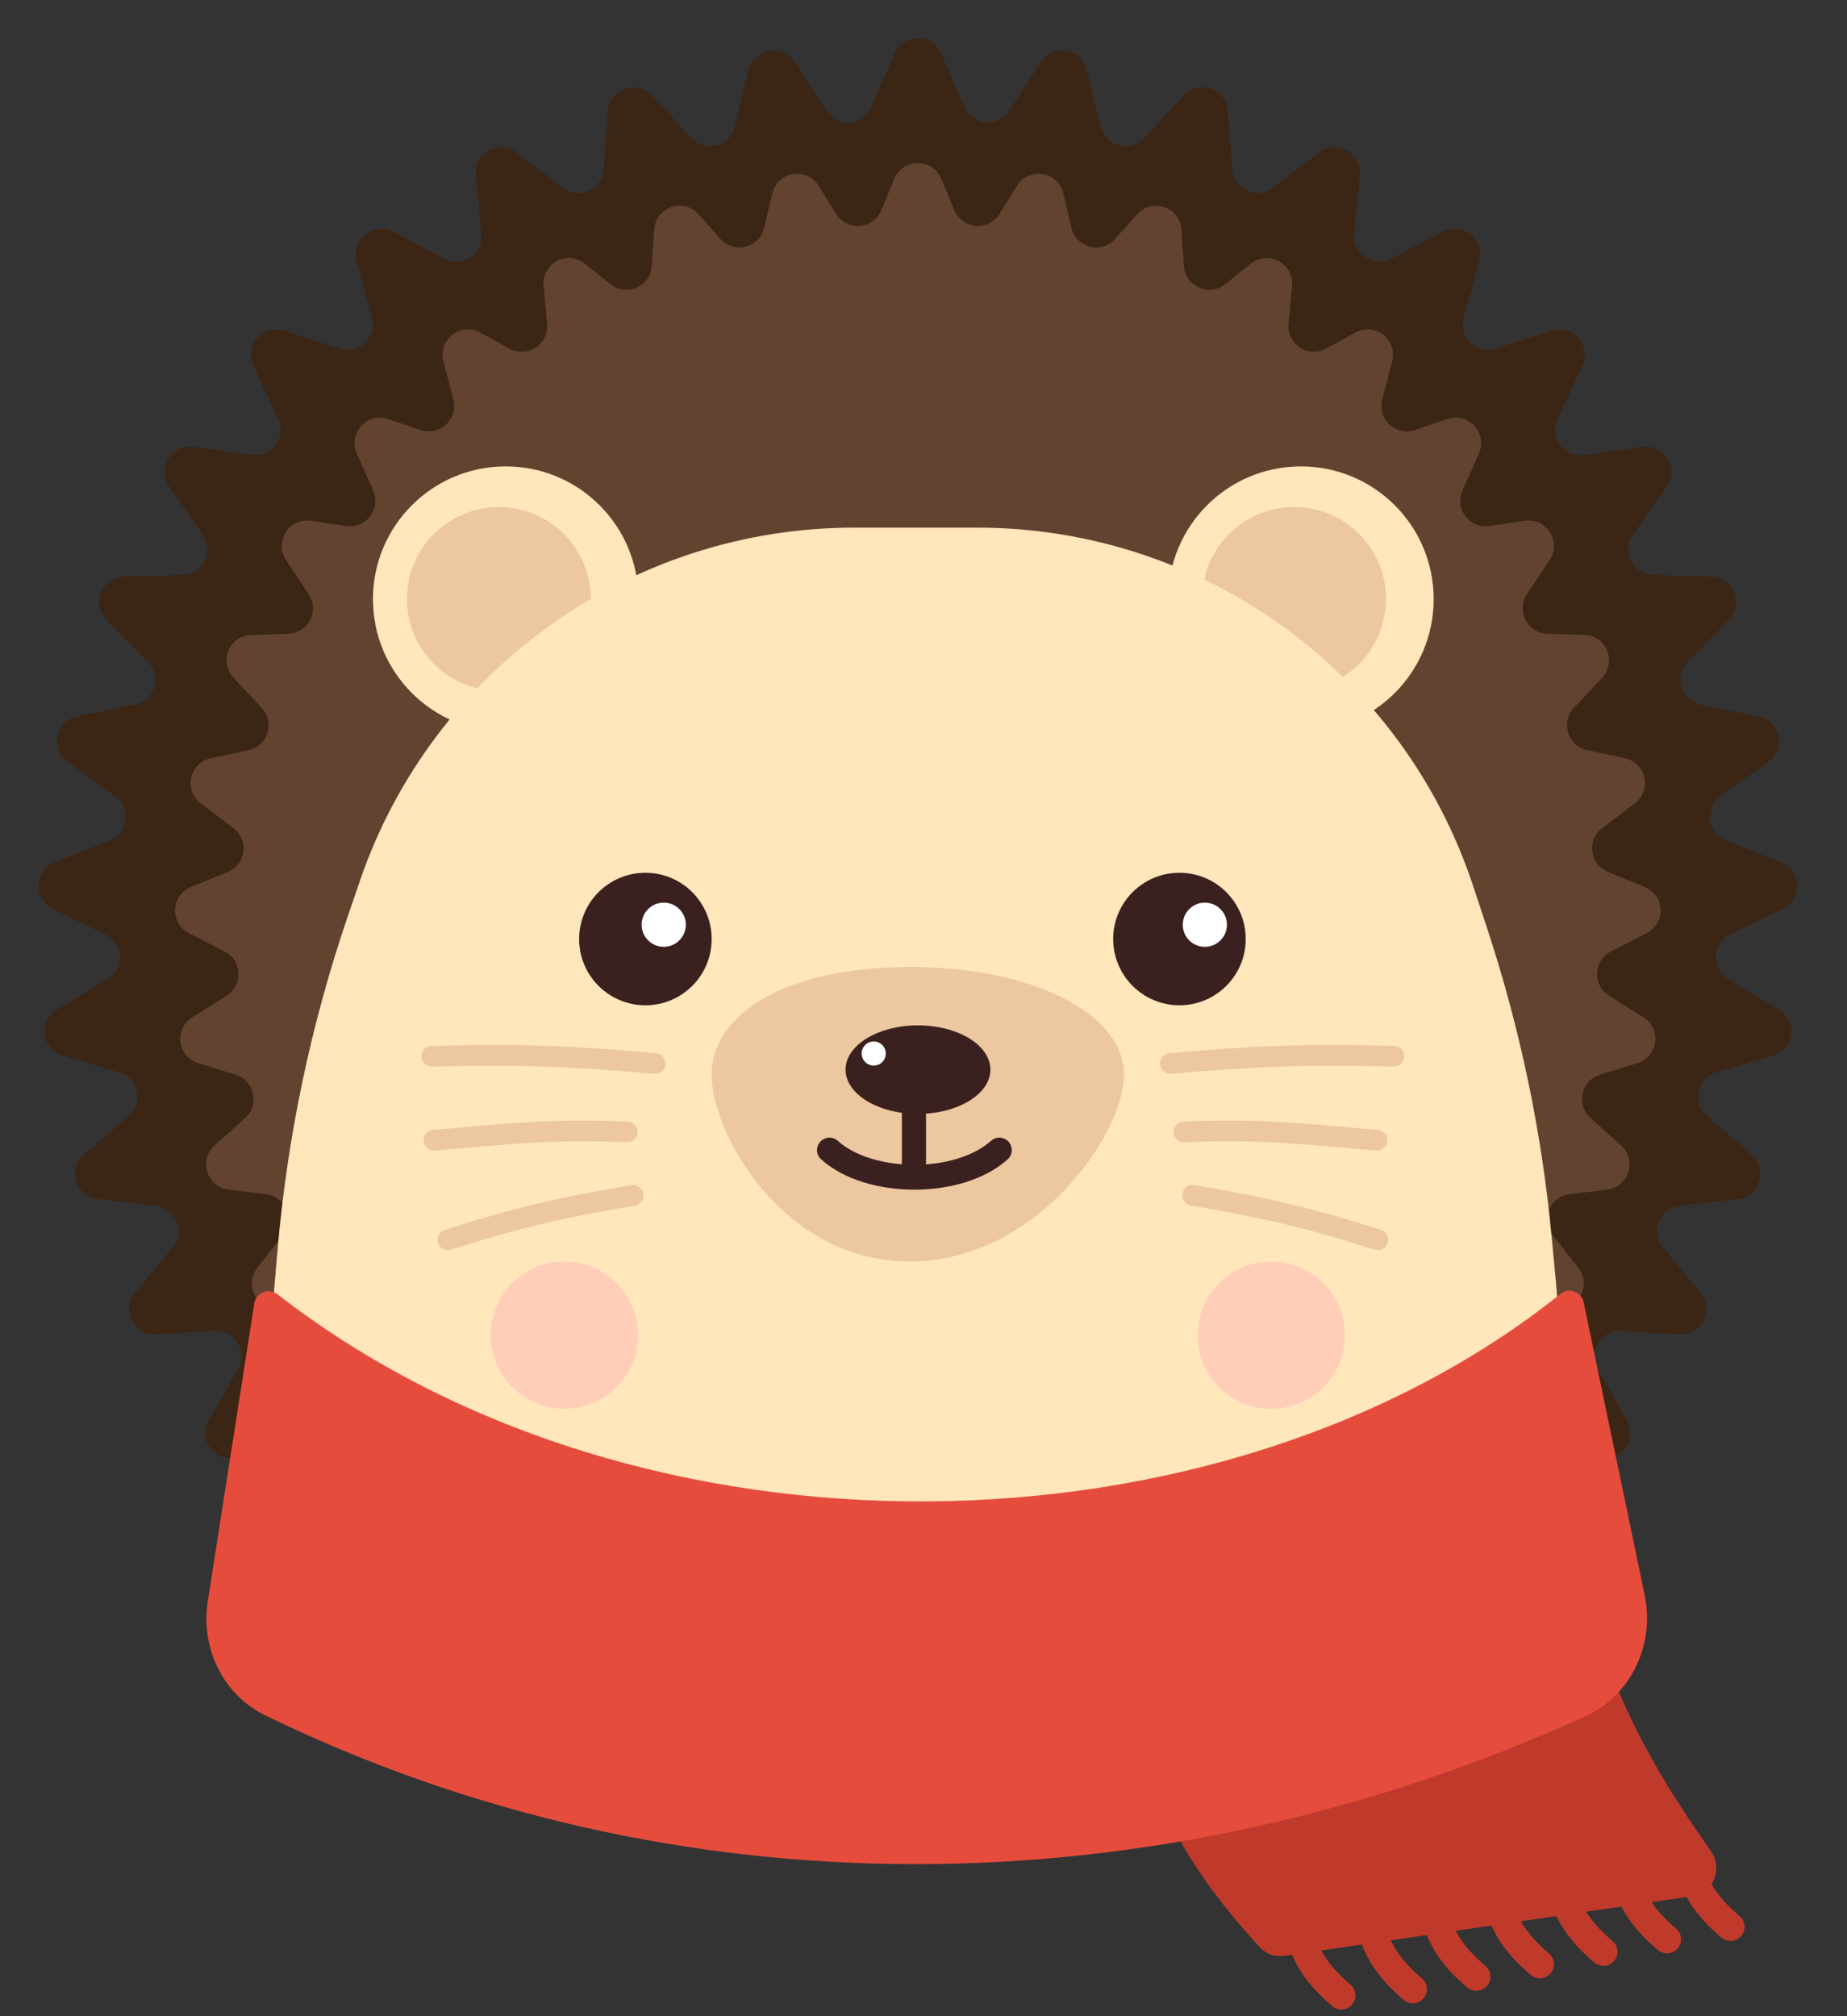 <svg width="131" height="143" viewBox="0 0 131 143" fill="none" xmlns="http://www.w3.org/2000/svg">
<rect x="0" y="0" width="131" height="143" fill="#333333" stroke="none"/>
<path d="M63.444 3.803C64.072 2.357 66.122 2.357 66.751 3.803L68.402 7.601C68.974 8.916 70.779 9.07 71.564 7.869L73.828 4.41C74.691 3.091 76.712 3.436 77.088 4.967L78.079 8.997C78.421 10.39 80.173 10.845 81.15 9.795L83.963 6.77C85.035 5.617 86.968 6.297 87.081 7.868L87.38 12.018C87.484 13.448 89.133 14.191 90.273 13.322L93.555 10.817C94.807 9.862 96.596 10.858 96.444 12.425L96.04 16.576C95.901 18.001 97.4 19.012 98.67 18.348L102.332 16.434C103.726 15.705 105.32 16.988 104.906 18.506L103.808 22.538C103.431 23.919 104.737 25.166 106.099 24.728L110.038 23.462C111.535 22.98 112.888 24.512 112.225 25.938L110.461 29.733C109.858 31.029 110.932 32.478 112.348 32.278L116.453 31.697C118.009 31.477 119.082 33.214 118.189 34.507L115.808 37.953C114.996 39.129 115.809 40.737 117.237 40.78L121.39 40.904C122.96 40.952 123.723 42.844 122.625 43.967L119.697 46.961C118.698 47.983 119.227 49.704 120.627 49.989L124.708 50.819C126.246 51.132 126.678 53.126 125.406 54.046L122.016 56.5C120.86 57.337 121.089 59.123 122.419 59.641L126.309 61.155C127.772 61.724 127.859 63.761 126.45 64.453L122.699 66.294C121.418 66.924 121.341 68.722 122.565 69.458L126.148 71.613C127.493 72.423 127.233 74.445 125.727 74.888L121.727 76.064C120.357 76.467 119.977 78.227 121.058 79.159L124.229 81.893C125.418 82.919 124.819 84.869 123.259 85.05L119.127 85.529C117.707 85.693 117.034 87.364 117.943 88.467L120.607 91.698C121.606 92.911 120.685 94.732 119.116 94.645L114.973 94.416C113.545 94.337 112.598 95.871 113.308 97.112L115.388 100.746C116.169 102.11 114.951 103.751 113.419 103.399L109.383 102.471C107.989 102.15 106.795 103.504 107.286 104.847L108.723 108.775C109.263 110.252 107.784 111.665 106.333 111.057L102.519 109.461C101.199 108.908 99.791 110.041 100.05 111.45L100.803 115.556C101.088 117.104 99.39 118.248 98.062 117.402L94.578 115.185C93.369 114.416 91.789 115.296 91.807 116.729L91.859 120.894C91.879 122.469 90.011 123.31 88.844 122.252L85.786 119.477C84.724 118.514 83.017 119.115 82.793 120.532L82.146 124.636C81.9 126.193 79.917 126.708 78.945 125.467L76.398 122.213C75.513 121.084 73.728 121.389 73.27 122.748L71.944 126.676C71.44 128.17 69.397 128.343 68.649 126.956L66.684 123.314C66.003 122.052 64.191 122.052 63.51 123.314L61.545 126.956C60.797 128.343 58.754 128.17 58.25 126.676L56.924 122.748C56.465 121.389 54.681 121.084 53.796 122.213L51.249 125.467C50.277 126.708 48.294 126.193 48.048 124.636L47.401 120.532C47.177 119.115 45.47 118.514 44.408 119.477L41.35 122.252C40.183 123.31 38.316 122.469 38.335 120.894L38.387 116.729C38.405 115.296 36.825 114.416 35.617 115.185L32.132 117.402C30.804 118.248 29.106 117.104 29.391 115.556L30.144 111.45C30.403 110.041 28.995 108.908 27.674 109.461L23.861 111.057C22.41 111.665 20.931 110.252 21.471 108.775L22.908 104.847C23.399 103.504 22.205 102.15 20.811 102.471L16.775 103.399C15.243 103.751 14.025 102.11 14.806 100.746L16.886 97.112C17.596 95.871 16.649 94.337 15.222 94.416L11.078 94.645C9.509 94.732 8.588 92.911 9.587 91.698L12.251 88.467C13.16 87.364 12.487 85.693 11.067 85.529L6.935 85.05C5.375 84.869 4.776 82.919 5.966 81.893L9.136 79.159C10.217 78.227 9.837 76.467 8.467 76.064L4.467 74.888C2.961 74.445 2.701 72.423 4.046 71.613L7.629 69.458C8.853 68.722 8.776 66.924 7.495 66.294L3.744 64.453C2.335 63.761 2.422 61.724 3.885 61.155L7.775 59.641C9.105 59.123 9.334 57.337 8.178 56.5L4.788 54.046C3.517 53.126 3.948 51.132 5.486 50.819L9.567 49.989C10.967 49.704 11.496 47.983 10.497 46.961L7.569 43.967C6.471 42.844 7.234 40.952 8.804 40.904L12.957 40.78C14.385 40.737 15.198 39.129 14.386 37.953L12.005 34.507C11.112 33.214 12.185 31.477 13.741 31.697L17.846 32.278C19.262 32.478 20.336 31.029 19.733 29.733L17.969 25.938C17.306 24.512 18.659 22.98 20.156 23.462L24.095 24.728C25.457 25.166 26.763 23.919 26.386 22.538L25.288 18.506C24.874 16.988 26.468 15.705 27.863 16.434L31.524 18.348C32.794 19.012 34.293 18.001 34.154 16.576L33.75 12.425C33.598 10.858 35.387 9.862 36.639 10.817L39.922 13.322C41.061 14.191 42.711 13.448 42.813 12.018L43.113 7.868C43.226 6.297 45.158 5.617 46.231 6.77L49.044 9.795C50.021 10.845 51.773 10.39 52.115 8.997L53.106 4.967C53.482 3.436 55.503 3.091 56.366 4.41L58.63 7.869C59.416 9.07 61.22 8.916 61.792 7.601L63.444 3.803Z" fill="#3B2514"/>
<path d="M63.431 12.675C64.047 11.192 66.147 11.192 66.763 12.675L67.691 14.913C68.252 16.267 70.109 16.421 70.886 15.177L72.136 13.174C72.985 11.813 75.055 12.156 75.421 13.717L75.993 16.16C76.327 17.583 78.128 18.038 79.098 16.945L80.645 15.2C81.706 14.004 83.683 14.678 83.793 16.273L83.972 18.876C84.071 20.328 85.761 21.069 86.897 20.16L88.72 18.701C89.963 17.707 91.789 18.692 91.642 20.276L91.391 22.978C91.258 24.416 92.786 25.42 94.053 24.725L96.134 23.585C97.52 22.825 99.143 24.09 98.746 25.62L98.039 28.338C97.679 29.725 99.003 30.958 100.361 30.5L102.672 29.72C104.159 29.219 105.533 30.725 104.897 32.16L103.728 34.795C103.152 36.094 104.235 37.518 105.641 37.31L108.141 36.938C109.683 36.71 110.769 38.413 109.911 39.714L108.3 42.16C107.524 43.337 108.339 44.909 109.749 44.954L112.375 45.036C113.924 45.085 114.694 46.935 113.637 48.068L111.632 50.218C110.676 51.243 111.204 52.919 112.574 53.211L115.243 53.78C116.752 54.102 117.186 56.047 115.957 56.98L113.635 58.742C112.523 59.587 112.751 61.32 114.044 61.848L116.655 62.913C118.081 63.495 118.168 65.481 116.799 66.186L114.258 67.494C113.017 68.133 112.941 69.878 114.121 70.622L116.566 72.164C117.869 72.986 117.608 74.958 116.135 75.412L113.482 76.23C112.146 76.642 111.767 78.353 112.804 79.291L114.978 81.257C116.125 82.293 115.521 84.198 113.987 84.384L111.327 84.707C109.932 84.877 109.259 86.506 110.127 87.611L111.943 89.921C112.904 91.143 111.972 92.926 110.421 92.836L107.849 92.686C106.436 92.604 105.484 94.108 106.162 95.35L107.556 97.904C108.306 99.277 107.072 100.888 105.551 100.521L103.139 99.94C101.752 99.606 100.544 100.939 101.014 102.287L101.952 104.977C102.471 106.464 100.967 107.854 99.525 107.221L97.325 106.256C96.007 105.677 94.576 106.8 94.824 108.217L95.301 110.939C95.574 112.501 93.843 113.63 92.524 112.75L90.569 111.445C89.362 110.64 87.748 111.516 87.765 112.966L87.797 115.628C87.816 117.223 85.907 118.055 84.751 116.956L83.064 115.351C82.007 114.345 80.255 114.946 80.038 116.389L79.657 118.918C79.419 120.502 77.388 121.012 76.43 119.729L75.028 117.852C74.152 116.678 72.316 116.984 71.868 118.378L71.113 120.723C70.621 122.251 68.528 122.423 67.793 120.995L66.7 118.871C66.029 117.567 64.165 117.567 63.494 118.871L62.401 120.995C61.666 122.423 59.573 122.251 59.081 120.723L58.327 118.378C57.878 116.984 56.042 116.678 55.166 117.852L53.764 119.729C52.806 121.012 50.775 120.502 50.537 118.918L50.156 116.389C49.939 114.946 48.188 114.345 47.13 115.351L45.443 116.956C44.287 118.055 42.378 117.223 42.397 115.628L42.429 112.966C42.446 111.516 40.832 110.64 39.625 111.445L37.67 112.75C36.351 113.63 34.62 112.501 34.894 110.939L35.37 108.217C35.618 106.8 34.187 105.677 32.869 106.256L30.669 107.221C29.227 107.854 27.723 106.464 28.242 104.977L29.18 102.287C29.65 100.939 28.442 99.606 27.055 99.94L24.643 100.521C23.122 100.888 21.889 99.277 22.638 97.904L24.032 95.35C24.71 94.108 23.758 92.604 22.345 92.686L19.773 92.836C18.222 92.926 17.291 91.143 18.251 89.921L20.067 87.611C20.936 86.506 20.262 84.877 18.867 84.707L16.208 84.384C14.673 84.198 14.069 82.293 15.216 81.257L17.39 79.291C18.428 78.353 18.049 76.642 16.712 76.23L14.059 75.412C12.587 74.958 12.325 72.986 13.628 72.164L16.073 70.622C17.253 69.878 17.177 68.133 15.936 67.494L13.395 66.186C12.026 65.481 12.113 63.495 13.539 62.913L16.15 61.848C17.443 61.32 17.671 59.587 16.559 58.742L14.237 56.98C13.008 56.047 13.442 54.102 14.951 53.78L17.62 53.211C18.991 52.919 19.518 51.243 18.562 50.218L16.557 48.068C15.501 46.935 16.27 45.085 17.819 45.036L20.445 44.954C21.855 44.909 22.67 43.337 21.894 42.16L20.283 39.714C19.425 38.413 20.512 36.71 22.053 36.938L24.553 37.31C25.959 37.518 27.042 36.094 26.466 34.795L25.298 32.16C24.661 30.725 26.035 29.219 27.522 29.72L29.834 30.5C31.192 30.958 32.515 29.725 32.155 28.338L31.448 25.62C31.051 24.09 32.674 22.825 34.06 23.585L36.141 24.725C37.408 25.42 38.936 24.416 38.803 22.978L38.552 20.276C38.405 18.692 40.232 17.707 41.474 18.701L43.297 20.16C44.433 21.069 46.123 20.328 46.222 18.876L46.401 16.273C46.511 14.678 48.489 14.004 49.549 15.2L51.096 16.945C52.066 18.038 53.867 17.583 54.201 16.16L54.773 13.717C55.139 12.156 57.209 11.813 58.058 13.174L59.309 15.177C60.085 16.421 61.942 16.267 62.504 14.913L63.431 12.675Z" fill="#61432F"/>
<circle cx="35.868" cy="42.498" r="9.416" fill="#FFE6BB"/>
<circle cx="35.385" cy="42.487" r="6.519" fill="#ECC79F"/>
<circle cx="92.269" cy="42.498" r="9.416" fill="#FFE6BB"/>
<circle cx="91.786" cy="42.487" r="6.519" fill="#ECC79F"/>
<path d="M25.526 62.483C30.657 47.495 44.746 37.426 60.587 37.426H69.302C85.291 37.426 99.477 47.681 104.491 62.864L105.453 65.776C107.806 72.904 109.35 80.275 110.054 87.748L110.366 91.05C112.415 112.794 95.311 131.586 73.471 131.586H56.377C34.662 131.586 17.6 112.999 19.454 91.364L19.679 88.734C20.376 80.61 22.063 72.602 24.703 64.887L25.526 62.483Z" fill="#FFE6BB"/>
<circle cx="40.03" cy="94.705" r="5.222" fill="#FFCEB9"/>
<circle cx="90.164" cy="94.705" r="5.222" fill="#FFCEB9"/>
<path d="M79.719 76.233C79.719 72.014 73.485 68.594 64.529 68.594C55.572 68.594 50.475 72.014 50.475 76.233C50.475 80.451 55.572 89.483 64.529 89.483C73.485 89.483 79.719 80.451 79.719 76.233Z" fill="#ECC79F"/>
<rect x="63.967" y="77.298" width="1.712" height="6.849" rx="0.856" fill="#3A211F"/>
<ellipse cx="65.108" cy="75.871" rx="5.136" ry="3.139" fill="#3A211F"/>
<circle cx="61.969" cy="74.729" r="0.856" fill="white"/>
<path d="M58.83 81.578C61.684 84.146 68.025 84.146 70.879 81.578" stroke="#3A211F" stroke-width="1.765" stroke-linecap="round"/>
<circle cx="45.775" cy="66.608" r="4.7" fill="#3A211F"/>
<circle cx="47.076" cy="65.593" r="1.567" fill="white"/>
<circle cx="4.7" cy="4.7" r="4.7" transform="matrix(-1 0 0 1 88.353 61.907)" fill="#3A211F"/>
<circle cx="1.567" cy="1.567" r="1.567" transform="matrix(-1 0 0 1 87.022 64.027)" fill="white"/>
<path d="M46.468 75.435C40.365 74.899 36.903 74.763 30.63 74.924" stroke="#ECC79F" stroke-width="1.468" stroke-linecap="round" stroke-linejoin="round"/>
<path d="M44.899 84.787C39.628 85.691 36.743 86.358 31.769 87.939" stroke="#ECC79F" stroke-width="1.468" stroke-linecap="round" stroke-linejoin="round"/>
<path d="M44.488 80.287C38.978 80.066 36.287 80.408 30.785 80.878" stroke="#ECC79F" stroke-width="1.468" stroke-linecap="round" stroke-linejoin="round"/>
<path d="M83.024 75.435C89.126 74.899 92.588 74.763 98.861 74.924" stroke="#ECC79F" stroke-width="1.468" stroke-linecap="round" stroke-linejoin="round"/>
<path d="M84.592 84.787C89.863 85.691 92.748 86.358 97.722 87.939" stroke="#ECC79F" stroke-width="1.468" stroke-linecap="round" stroke-linejoin="round"/>
<path d="M83.959 80.287C89.469 80.066 92.159 80.408 97.662 80.878" stroke="#ECC79F" stroke-width="1.468" stroke-linecap="round" stroke-linejoin="round"/>
<path fill-rule="evenodd" clip-rule="evenodd" d="M81.022 111.47C79.835 111.47 78.908 112.497 79.045 113.675C80.28 124.27 82.197 130.354 89.359 138.128C89.799 138.606 90.45 138.829 91.093 138.735L91.646 138.654C92.263 140.135 93.302 141.288 94.488 142.299C94.909 142.657 95.54 142.607 95.898 142.187C96.256 141.766 96.206 141.135 95.786 140.777C94.883 140.008 94.18 139.233 93.713 138.352L96.604 137.928C97.201 139.547 98.296 140.783 99.557 141.858C99.978 142.216 100.609 142.165 100.967 141.745C101.325 141.325 101.275 140.694 100.855 140.335C99.858 139.486 99.104 138.63 98.643 137.63L101.192 137.257C101.804 138.772 102.858 139.946 104.063 140.973C104.483 141.331 105.115 141.281 105.473 140.86C105.831 140.44 105.781 139.809 105.36 139.45C104.434 138.661 103.717 137.866 103.251 136.955L105.787 136.584C106.41 137.997 107.42 139.11 108.569 140.088C108.989 140.447 109.62 140.396 109.979 139.976C110.337 139.556 110.286 138.924 109.866 138.566C109.011 137.838 108.335 137.104 107.869 136.28L110.39 135.911C111.017 137.224 111.984 138.274 113.075 139.204C113.495 139.562 114.126 139.512 114.484 139.091C114.843 138.671 114.792 138.04 114.372 137.682C113.589 137.015 112.956 136.344 112.497 135.602L114.999 135.236C115.627 136.453 116.548 137.44 117.58 138.32C118.001 138.678 118.632 138.628 118.99 138.207C119.348 137.787 119.298 137.156 118.878 136.797C118.168 136.193 117.581 135.584 117.136 134.923L119.617 134.56C120.24 135.682 121.113 136.607 122.086 137.436C122.506 137.794 123.138 137.744 123.496 137.323C123.854 136.903 123.804 136.272 123.383 135.913C122.529 135.186 121.853 134.453 121.387 133.628C121.825 132.966 121.872 132.055 121.356 131.321C116.725 124.729 114.404 120.117 112.433 112.97C112.19 112.09 111.395 111.47 110.483 111.47H81.022Z" fill="#C03A2B"/>
<path d="M18.039 92.442C18.159 91.677 19.068 91.33 19.68 91.806C45.459 111.844 86.721 110.956 110.678 91.781C111.271 91.306 112.166 91.616 112.32 92.359L116.651 113.145C117.384 116.666 115.686 120.271 112.41 121.757C81.577 135.743 47.676 135.719 18.831 121.684C15.813 120.215 14.218 116.9 14.736 113.584L18.039 92.442Z" fill="#E64C3C"/>
</svg>
